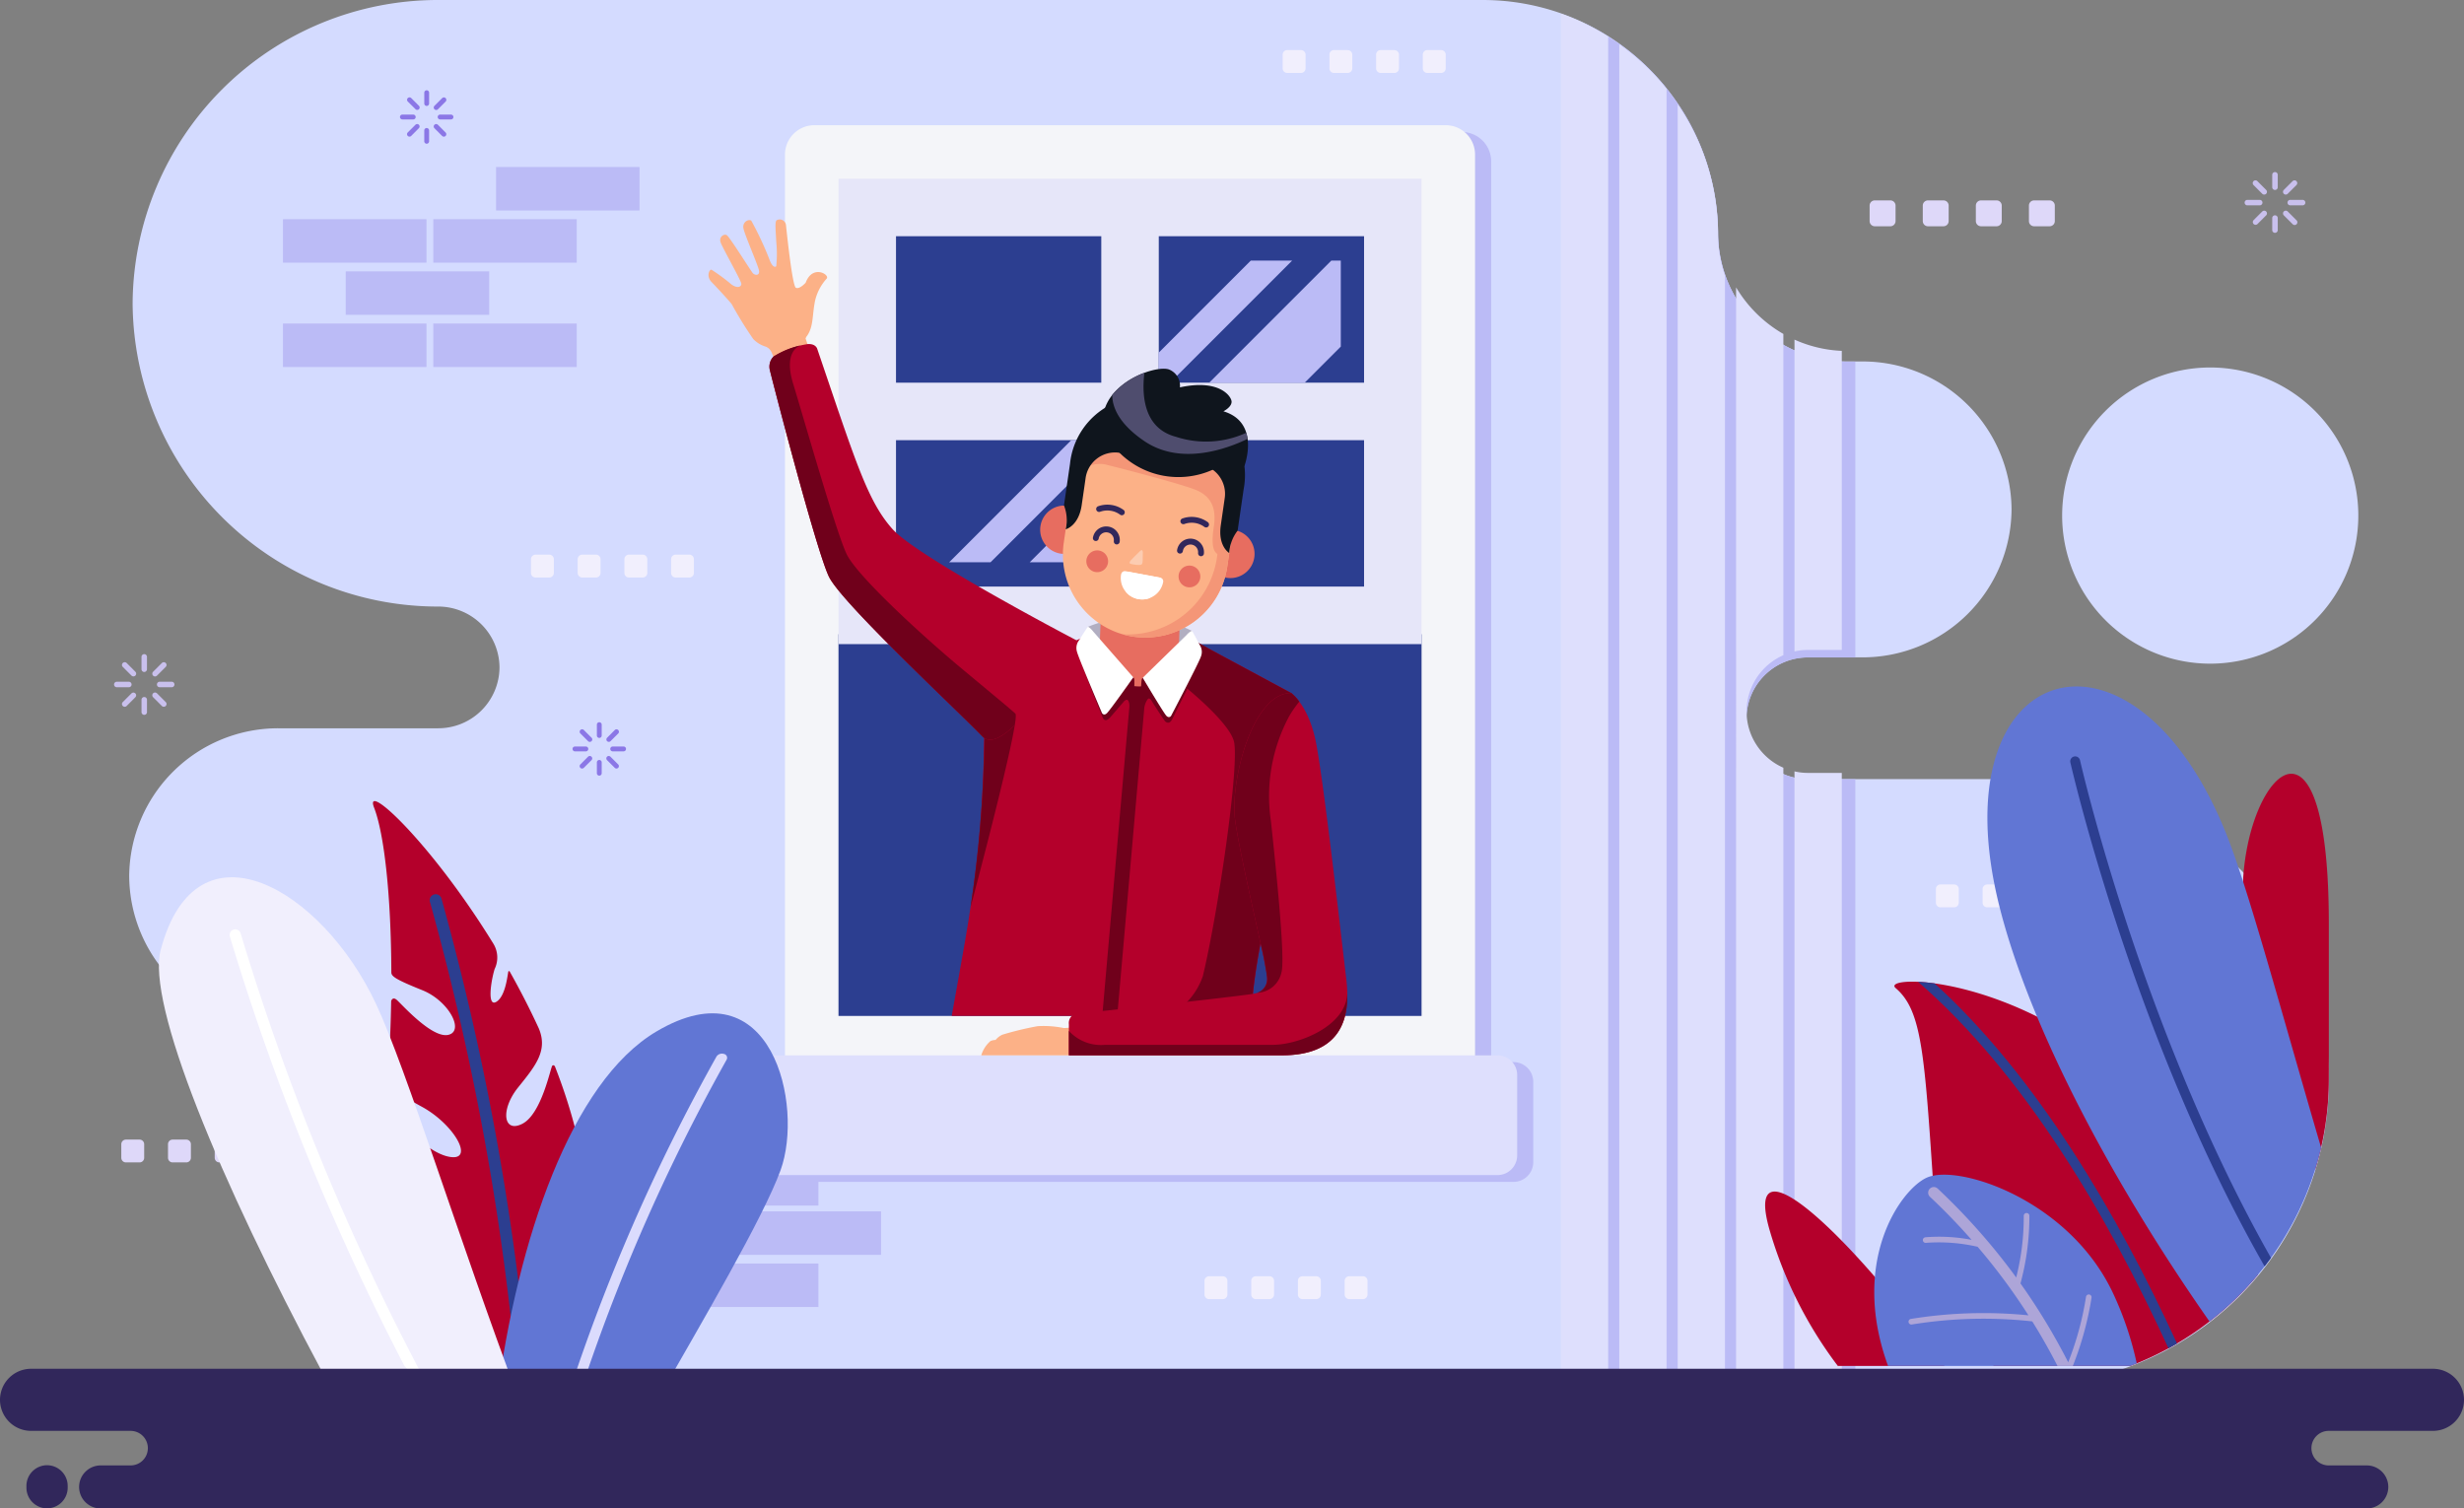 <svg xmlns="http://www.w3.org/2000/svg" width="214" height="131" viewBox="0 0 214 131">
  <rect x="0" y="0" width="214" height="131" fill="#808080" stroke="none"/>
  <defs>
    <style>
      .cls-1 {
        fill: #8b77e6;
      }

      .cls-2 {
        fill: #d4dbff;
      }

      .cls-10, .cls-11, .cls-12, .cls-13, .cls-14, .cls-15, .cls-16, .cls-17, .cls-18, .cls-19, .cls-2, .cls-20, .cls-21, .cls-22, .cls-23, .cls-24, .cls-25, .cls-4, .cls-5, .cls-8, .cls-9 {
        fill-rule: evenodd;
      }

      .cls-3, .cls-4 {
        fill: #bbbbf6;
      }

      .cls-5 {
        fill: #f4f5f9;
      }

      .cls-6, .cls-8 {
        fill: #2c3e90;
      }

      .cls-7 {
        fill: #e6e6f9;
      }

      .cls-9 {
        fill: #dedffd;
      }

      .cls-10 {
        fill: #b4002b;
      }

      .cls-11 {
        fill: #70001b;
      }

      .cls-12 {
        fill: #b1aec1;
      }

      .cls-13 {
        fill: #e76d60;
      }

      .cls-14 {
        fill: #fff;
      }

      .cls-15 {
        fill: #fcb187;
      }

      .cls-16 {
        fill: #f49677;
      }

      .cls-17 {
        fill: #31275b;
      }

      .cls-18 {
        fill: #0f151d;
      }

      .cls-19 {
        fill: #4f4d6e;
      }

      .cls-20 {
        fill: #fcccb1;
      }

      .cls-21 {
        fill: #ded8f9;
      }

      .cls-22 {
        fill: #f1effd;
      }

      .cls-23 {
        fill: #6176d4;
      }

      .cls-24 {
        fill: #dbdbfd;
      }

      .cls-25 {
        fill: #ada5d8;
      }

      .cls-26 {
        fill: #c9c0ed;
      }
    </style>
  </defs>
  <g id="Illustration" transform="translate(-55.968 -55.222)">
    <g id="Group_1255" data-name="Group 1255" transform="translate(55.968 55.222)">
      <path id="Path_2788" data-name="Path 2788" class="cls-1" d="M623.022,174.071a.239.239,0,0,1,.479,0v1.074a.239.239,0,0,1-.479,0Zm-1.625.872a.239.239,0,1,1,.338-.338l.759.759a.239.239,0,1,1-.337.338Zm-.534,1.767a.238.238,0,1,1,0-.476h1.073a.238.238,0,0,1,0,.476Zm.872,1.625A.238.238,0,0,1,621.4,178l.759-.759a.235.235,0,0,1,.337,0,.24.24,0,0,1,0,.338Zm1.766.534a.239.239,0,1,1-.479,0V177.8a.239.239,0,0,1,.479,0Zm1.625-.869a.238.238,0,0,1-.338.335l-.759-.756a.24.24,0,0,1,0-.338.236.236,0,0,1,.338,0Zm.534-1.766a.238.238,0,1,1,0,.476h-1.074a.238.238,0,0,1,0-.476Zm-.872-1.628a.239.239,0,1,1,.338.338l-.759.759a.239.239,0,1,1-.338-.338Z" transform="translate(-431.302 -134.344)"/>
      <path id="Path_2789" data-name="Path 2789" class="cls-2" d="M116.178,55.222A26.516,26.516,0,0,0,89.641,81.564h0A26.516,26.516,0,0,0,116.178,107.9h0a5.322,5.322,0,0,1,5.327,5.286h0a5.32,5.32,0,0,1-5.327,5.286H102.292a12.937,12.937,0,0,0-12.948,12.852h0a12.936,12.936,0,0,0,12.948,12.848,11.188,11.188,0,0,1,11.2,11.114h0a20.413,20.413,0,0,0,20.428,20.278H253.846a26.519,26.519,0,0,0,26.538-26.342h0a26.518,26.518,0,0,0-26.538-26.339H235.131A5.324,5.324,0,0,1,229.8,117.6h0a5.322,5.322,0,0,1,5.326-5.287h4.755a12.937,12.937,0,0,0,12.947-12.851h0a12.935,12.935,0,0,0-12.924-12.848h-1.373a11.188,11.188,0,0,1-11.2-11.113h0a20.414,20.414,0,0,0-20.431-20.278Z" transform="translate(-78.123 -55.222)"/>
      <path id="Path_2790" data-name="Path 2790" class="cls-2" d="M603.077,176.989a12.861,12.861,0,1,0-12.86-12.861,12.86,12.86,0,0,0,12.86,12.861Z" transform="translate(-411.118 -119.351)"/>
      <g id="Group_1239" data-name="Group 1239" transform="translate(24.577 14.504)">
        <rect id="Rectangle_351" data-name="Rectangle 351" class="cls-3" width="12.459" height="3.776" transform="translate(18.505 0)"/>
        <rect id="Rectangle_352" data-name="Rectangle 352" class="cls-3" width="12.462" height="3.776" transform="translate(0 4.532)"/>
        <rect id="Rectangle_353" data-name="Rectangle 353" class="cls-3" width="12.459" height="3.776" transform="translate(13.054 4.532)"/>
        <rect id="Rectangle_354" data-name="Rectangle 354" class="cls-3" width="12.459" height="3.776" transform="translate(5.45 9.061)"/>
        <rect id="Rectangle_355" data-name="Rectangle 355" class="cls-3" width="12.462" height="3.776" transform="translate(0 13.594)"/>
        <rect id="Rectangle_356" data-name="Rectangle 356" class="cls-3" width="12.459" height="3.776" transform="translate(13.054 13.594)"/>
      </g>
      <rect id="Rectangle_357" data-name="Rectangle 357" class="cls-3" width="12.462" height="3.774" transform="translate(51.035 96.441)"/>
      <rect id="Rectangle_358" data-name="Rectangle 358" class="cls-3" width="12.462" height="3.774" transform="translate(64.056 96.441)"/>
      <rect id="Rectangle_359" data-name="Rectangle 359" class="cls-3" width="12.459" height="3.775" transform="translate(45.601 100.927)"/>
      <rect id="Rectangle_360" data-name="Rectangle 360" class="cls-3" width="12.459" height="3.775" transform="translate(58.622 100.927)"/>
      <rect id="Rectangle_361" data-name="Rectangle 361" class="cls-3" width="12.462" height="3.776" transform="translate(64.056 105.205)"/>
      <rect id="Rectangle_362" data-name="Rectangle 362" class="cls-3" width="12.459" height="3.776" transform="translate(45.601 109.735)"/>
      <rect id="Rectangle_363" data-name="Rectangle 363" class="cls-3" width="12.459" height="3.776" transform="translate(58.622 109.735)"/>
      <g id="Group_1242" data-name="Group 1242" transform="translate(61.536 10.875)">
        <path id="Path_2791" data-name="Path 2791" class="cls-4" d="M258.887,89.321h54.849a2.551,2.551,0,0,1,2.543,2.543V170.1h1.951a1.714,1.714,0,0,1,1.706,1.709v6.986a1.712,1.712,0,0,1-1.706,1.706H254.392a1.712,1.712,0,0,1-1.706-1.706v-6.986a1.714,1.714,0,0,1,1.706-1.709h1.952V91.864a2.553,2.553,0,0,1,2.543-2.543Z" transform="translate(-248.307 -88.732)"/>
        <path id="Path_2792" data-name="Path 2792" class="cls-5" d="M261.953,87.569H316.8a2.548,2.548,0,0,1,2.543,2.541v79.448A2.548,2.548,0,0,1,316.8,172.1H261.953a2.549,2.549,0,0,1-2.543-2.541V90.11a2.549,2.549,0,0,1,2.543-2.541Z" transform="translate(-252.77 -87.569)"/>
        <rect id="Rectangle_364" data-name="Rectangle 364" class="cls-6" width="50.64" height="33.152" transform="translate(11.288 44.206)"/>
        <g id="Group_1240" data-name="Group 1240" transform="translate(11.288 4.645)">
          <rect id="Rectangle_365" data-name="Rectangle 365" class="cls-7" width="50.64" height="40.421"/>
          <path id="Path_2793" data-name="Path 2793" class="cls-8" d="M288.091,116.241V128.96H305.92V116.241Zm0,17.713v12.719H305.92V133.954Zm22.823,12.719h17.829V133.954H310.914Zm17.829-17.713V116.241H310.914V128.96Z" transform="translate(-283.097 -111.247)"/>
          <path id="Path_2794" data-name="Path 2794" class="cls-4" d="M335.842,130.012l-3.132,3.132h-8.291l10.6-10.6h.823Zm-7.818-7.468h3.592l-10.6,10.6h-.982v-2.61Zm-12.985,26.2h-6.215l6.215-6.215Zm-9.619,0H301.83l10.6-10.6h2.61v.982Zm22.295-10.6-7.682,7.682v-7.682Z" transform="translate(-292.217 -115.431)"/>
        </g>
        <path id="Path_2795" data-name="Path 2795" class="cls-9" d="M250.236,327.852h63.839a1.711,1.711,0,0,1,1.705,1.706v6.986a1.713,1.713,0,0,1-1.705,1.709H250.236a1.714,1.714,0,0,1-1.706-1.709v-6.986a1.711,1.711,0,0,1,1.706-1.706Z" transform="translate(-245.548 -247.073)"/>
        <g id="Group_1241" data-name="Group 1241" transform="translate(0 8.184)">
          <path id="Path_2796" data-name="Path 2796" class="cls-10" d="M319.713,223.821l-.661.069-.407-.014-.407-.018-.652-.121-3.73-3.816-8.574,3.776c.263,13.475-1.146,19.8-2.8,29.088H328.53c.035-4,1.649-9.928,1.986-13.143l1.467-14.894-8.251-4.44Z" transform="translate(-281.362 -183.611)"/>
          <path id="Path_2797" data-name="Path 2797" class="cls-11" d="M358.427,253.549h4.7a15.394,15.394,0,0,1,2.647-1.883c.373-3.808,1.588-8.519,1.877-11.261l.041-.422q-.156-1.541-.347-3.331a14.667,14.667,0,0,1,1.574-9.117l.2-2.024-8.251-4.44-1.3,1.137-.447,2.13s4.46,3.441,5,5.323-1.345,14.835-2.688,20.426a6.088,6.088,0,0,1-3.008,3.459Z" transform="translate(-318.5 -184.375)"/>
          <path id="Path_2798" data-name="Path 2798" class="cls-11" d="M308.524,232.767a107.814,107.814,0,0,1-1.172,19.111h0s4.376-16.368,3.891-16.816c-.379-.349-.852-.742-2.72-2.295Z" transform="translate(-284.595 -192.138)"/>
          <path id="Path_2799" data-name="Path 2799" class="cls-12" d="M346.7,215.907a10.863,10.863,0,0,0-9.056-.358l.474,1.431,8,.315Z" transform="translate(-304.705 -180.165)"/>
          <path id="Path_2800" data-name="Path 2800" class="cls-11" d="M342.081,224.585l-.661.069-.814-.032-.652-.121-2.506-2.564-.392.1-.878,1.065s1.726,4.472,1.83,4.625.3.236.6-.1,1.239-1.435,1.239-1.435.271-.263.381.052,1.484-.482,1.484-.482l.084.3s.214-.239.4.09,1.126,1.752,1.192,1.816.361.283.589-.141c.2-.39,2.664-5.367,3.091-6.236l-.973-.525Z" transform="translate(-303.73 -184.375)"/>
          <path id="Path_2801" data-name="Path 2801" class="cls-11" d="M345.536,230.855l-.661.069-.814-.032-.653-.121-.248-.254-.586.924s1.207.444,1.164,1.515l-2.356,26.862h1.3l2.356-26.81a1.822,1.822,0,0,1,1.279-1.42l-.511-.967Z" transform="translate(-307.185 -190.645)"/>
          <path id="Path_2802" data-name="Path 2802" class="cls-13" d="M344.457,198.586h0a3.45,3.45,0,0,1,3.3,3.571l-.179,4.544a3.45,3.45,0,0,1-3.571,3.3h0a3.452,3.452,0,0,1-3.3-3.571l.179-4.544a3.45,3.45,0,0,1,3.571-3.3Z" transform="translate(-306.735 -169.446)"/>
          <path id="Path_2803" data-name="Path 2803" class="cls-11" d="M347.4,230.266l.4-.049a.4.4,0,0,1,.081.228c.006.141,0,.56,0,.56-.147.046-.924.173-.9.064.006-.026.422-.8.422-.8Z" transform="translate(-310.899 -190.446)"/>
          <path id="Path_2804" data-name="Path 2804" class="cls-11" d="M351.942,230.392l-.39-.081a.4.4,0,0,0-.1.223c-.017.141-.043.557-.043.557.142.118.91.245.889.135-.006-.026-.358-.834-.358-.834Z" transform="translate(-313.842 -190.508)"/>
          <path id="Path_2805" data-name="Path 2805" class="cls-14" d="M356.119,218.219c.044.04.5.912.734,1.333a1.107,1.107,0,0,1,.026.907c-.19.563-2.584,5.133-2.584,5.133s-.167.243-.41-.009-2.052-3.3-2.052-3.3l3.8-3.707c.179-.21.444-.4.484-.355Z" transform="translate(-314.122 -182.477)"/>
          <path id="Path_2806" data-name="Path 2806" class="cls-14" d="M335.711,217.163c-.032.014-.568.872-.837,1.273a1.11,1.11,0,0,0-.1.9c.147.575,2.171,5.32,2.171,5.32s.147.251.41.02,2.307-3.129,2.307-3.129l-3.5-4c-.234-.3-.427-.407-.456-.392Z" transform="translate(-302.77 -181.779)"/>
          <path id="Path_2807" data-name="Path 2807" class="cls-13" d="M327.472,185.839c-.052,0-.1,0-.156,0h0a2.1,2.1,0,1,0,1.672.67c-.038.621-.243,1.363-1.036,1.325l.2-1.192a.72.72,0,0,0-.672-.805Z" transform="translate(-296.542 -160.987)"/>
          <path id="Path_2808" data-name="Path 2808" class="cls-13" d="M370.922,192.28c.049.014.1.032.147.049h0a2.1,2.1,0,1,1-1.793.164c-.142.606-.156,1.377.615,1.568l.153-1.2a.721.721,0,0,1,.874-.58Z" transform="translate(-325.022 -165.254)"/>
          <path id="Path_2809" data-name="Path 2809" class="cls-15" d="M340.343,158.1h0a7.2,7.2,0,0,0-8.132,6.071l-.938,6.46a7.2,7.2,0,0,0,6.071,8.132h0a7.2,7.2,0,0,0,8.132-6.071l.938-6.458a7.2,7.2,0,0,0-6.071-8.135Z" transform="translate(-300.425 -142.525)"/>
          <path id="Path_2810" data-name="Path 2810" class="cls-16" d="M339.163,185.072a7.124,7.124,0,0,0,1,.219h0a7.2,7.2,0,0,0,8.132-6.071l.938-6.458a7.1,7.1,0,0,0-.32-3.363c-2.869-.854-5.314-1.541-5.314-1.541s-9.047-.009-8.08,2.491l.257.416a2.427,2.427,0,0,1,2.162-.375c1.385.338,5.981,1.533,7.5,2.1s1.923,1.695,1.694,3.227-.069,2.136.309,2.39a7.813,7.813,0,0,1-8.28,6.969Z" transform="translate(-303.245 -149.051)"/>
          <path id="Path_2811" data-name="Path 2811" class="cls-14" d="M346.2,203.027a1.857,1.857,0,0,0,3.652.678h0a.323.323,0,0,0-.257-.375l-3.014-.56a.324.324,0,0,0-.375.257Z" transform="translate(-310.365 -172.223)"/>
          <path id="Path_2812" data-name="Path 2812" class="cls-14" d="M347.5,207.4a1.861,1.861,0,0,0,2.087.522,1.152,1.152,0,0,0-.918-.869,1.175,1.175,0,0,0-1.169.346Z" transform="translate(-311.249 -175.046)"/>
          <path id="Path_2813" data-name="Path 2813" class="cls-14" d="M350.793,203.443l-2.835-.526a.651.651,0,0,0,.182.756,8.193,8.193,0,0,0,2.477.323,1.113,1.113,0,0,0,.176-.554Z" transform="translate(-311.521 -172.324)"/>
          <path id="Path_2814" data-name="Path 2814" class="cls-13" d="M362.2,201.348a.945.945,0,1,0,.777,1.086.948.948,0,0,0-.777-1.086Z" transform="translate(-320.276 -171.274)"/>
          <path id="Path_2815" data-name="Path 2815" class="cls-13" d="M338.372,197.424a.945.945,0,1,0,.777,1.086.948.948,0,0,0-.777-1.086Z" transform="translate(-304.458 -168.669)"/>
          <path id="Path_2816" data-name="Path 2816" class="cls-17" d="M340.759,188.763a.669.669,0,0,0-.127-.494.658.658,0,0,0-.436-.26.663.663,0,0,0-.754.563.255.255,0,0,1-.5-.075,1.191,1.191,0,0,1,.459-.774,1.176,1.176,0,0,1,.872-.219,1.158,1.158,0,0,1,.774.459,1.178,1.178,0,0,1,.222.872.258.258,0,0,1-.291.217.255.255,0,0,1-.214-.289Zm7.315,1.062a.657.657,0,0,0-.124-.494.664.664,0,0,0-1.19.3.255.255,0,1,1-.505-.075,1.174,1.174,0,1,1,2.324.338.255.255,0,0,1-.5-.073Zm.557-2.289a1.865,1.865,0,0,0-1.732-.259.258.258,0,0,1-.335-.139.255.255,0,0,1,.139-.332,2.383,2.383,0,0,1,2.217.312.255.255,0,0,1,.064.355.252.252,0,0,1-.352.063Zm-9.067-1.316a.254.254,0,1,1-.162-.482,2.385,2.385,0,0,1,2.217.329.256.256,0,0,1,.035.358.252.252,0,0,1-.358.037,1.863,1.863,0,0,0-1.732-.242Z" transform="translate(-305.561 -160.83)"/>
          <path id="Path_2817" data-name="Path 2817" class="cls-18" d="M331.639,168.9s1.123-.277,1.388-2.093.2-1.371.335-2.318a2.584,2.584,0,0,1,2.959-2.232l3.461.5s1.539.222,3.461.5a2.585,2.585,0,0,1,2.2,2.982c-.135.947-.072.5-.335,2.318s.733,2.4.733,2.4a3.507,3.507,0,0,1,.73-1.942s.28-1.929.526-3.615a6.5,6.5,0,0,0-1.885-5.892,8.578,8.578,0,0,0-9.714-1.409,6.5,6.5,0,0,0-3.485,5.113c-.245,1.683-.525,3.612-.525,3.612a3.49,3.49,0,0,1,.15,2.07Z" transform="translate(-300.618 -141.99)"/>
          <path id="Path_2818" data-name="Path 2818" class="cls-18" d="M343.124,157.782a7.253,7.253,0,0,0,8.1,1.458s2.082-1.227,2.728-.288c0,0,1.452-3.8-1.813-4.778,0,0,.75-.376.707-.863s-1.12-1.951-4.486-1.218a1.511,1.511,0,0,0-.967-1.559c-1.077-.349-4.677.872-5.534,3.343,0,0-.7,1.816,1.267,3.906Z" transform="translate(-307.42 -137.511)"/>
          <path id="Path_2819" data-name="Path 2819" class="cls-19" d="M355.71,157.261a3.267,3.267,0,0,0-.113-.525,8.376,8.376,0,0,1-6.094.352c-2.771-.719-3-3.508-2.754-5.563a6.513,6.513,0,0,0-2.792,1.928c.006,1.008.522,2.471,2.8,4.013,3.23,2.18,7.315.595,8.949-.2Z" transform="translate(-308.895 -138.208)"/>
          <path id="Path_2820" data-name="Path 2820" class="cls-15" d="M254.6,141.349l.011.551a.962.962,0,0,1,.471.543,6.108,6.108,0,0,1,.294.777l2.881-1.045.012-.225-.228-.687a.209.209,0,0,1,0-.205l-1.461-.644Z" transform="translate(-249.579 -130.833)"/>
          <path id="Path_2821" data-name="Path 2821" class="cls-10" d="M282.051,169.831s-13.784-7.205-15.97-9.654-3.207-5.871-6.542-15.663c0,0-.121-.456-.828-.407a7.924,7.924,0,0,0-2.967,1.083,1.261,1.261,0,0,0-.326,1.137c.1.462,4.03,15.71,5.145,17.99s11.206,11.663,13.305,13.851,8.184-8.337,8.184-8.337Z" transform="translate(-250.1 -133.282)"/>
          <path id="Path_2822" data-name="Path 2822" class="cls-11" d="M258.131,144.424a7.3,7.3,0,0,0-2.387.979,1.261,1.261,0,0,0-.326,1.137c.1.462,4.03,15.71,5.145,17.99s11.206,11.663,13.305,13.851c.655.684,1.7.124,2.829-.967.092-.575.118-.935.052-1-.485-.447-1.129-.97-4.677-3.926s-9.059-8.037-9.971-9.916-3.738-11.827-4.651-14.809c-.88-2.87.569-3.314.681-3.343Z" transform="translate(-250.1 -133.495)"/>
          <path id="Path_2823" data-name="Path 2823" class="cls-15" d="M248.877,119.148a4.287,4.287,0,0,1,1.039-2.09c.32-.338-1.218-1.273-1.819.349,0,0-.543.612-.855.433s-.8-4.925-.857-5.442a.546.546,0,0,0-.817-.409c-.159.147-.072.9-.026,1.853a10.74,10.74,0,0,1,0,2.133c-.081.1-.3.1-.528-.419a28.009,28.009,0,0,0-1.646-3.545c-.257-.144-.731.121-.687.606s1.325,3.355,1.371,3.773-.369.4-.557.173-2.012-3.144-2.249-3.285-.71.144-.534.635,1.807,3.354,1.8,3.6-.326.424-.858.049a15.956,15.956,0,0,0-1.746-1.288c-.2-.008-.453.6.02,1.08s1.605,1.718,1.75,1.922a33.572,33.572,0,0,0,1.868,3.026,2.5,2.5,0,0,0,.967.621,3.624,3.624,0,0,0,2.867-.188c1.487-.805,1.221-2.1,1.5-3.586Z" transform="translate(-239.66 -111.914)"/>
          <path id="Path_2824" data-name="Path 2824" class="cls-15" d="M318.644,321.995l-.912.78h-7.607a2.618,2.618,0,0,1,.794-1.236,1.156,1.156,0,0,1,.45-.1,1.59,1.59,0,0,1,.589-.456,26.961,26.961,0,0,1,3.057-.739,8.667,8.667,0,0,1,2.272.161,10.49,10.49,0,0,0,1.129-.1Z" transform="translate(-286.436 -250.18)"/>
          <path id="Path_2825" data-name="Path 2825" class="cls-10" d="M352.076,234.276s1.4.987,2.07,3.969,2.367,18.144,2.688,20.777.216,6.712-5.588,6.712H332.751v-2.705a.858.858,0,0,1,.927-.955c.471,0,14.6-1.533,15.268-1.72a1.263,1.263,0,0,0,1.02-1.372c.029-.806-2.284-10.132-2.769-13.625s1.559-11.181,4.879-11.08Z" transform="translate(-301.455 -193.139)"/>
          <path id="Path_2826" data-name="Path 2826" class="cls-11" d="M356.934,311.742c.055,2.495-.777,5.416-5.689,5.416H332.751v-2.125a3.772,3.772,0,0,0,3.144,1.212h14.569c2.229,0,6.389-1.613,6.47-4.5Z" transform="translate(-301.455 -244.563)"/>
          <path id="Path_2827" data-name="Path 2827" class="cls-11" d="M375.582,245.356c.329,2.361,1.49,7.39,2.2,10.649a27.976,27.976,0,0,1,.569,2.977,1.244,1.244,0,0,1-.863,1.322,2.239,2.239,0,0,0,2.113-1.773c.208-.753.024-3.922-.565-9.784q-.156-1.541-.347-3.331a14.667,14.667,0,0,1,1.574-9.117,9.5,9.5,0,0,1,.889-1.284,3.482,3.482,0,0,0-.689-.739c-3.321-.1-5.361,7.587-4.879,11.08Z" transform="translate(-329.841 -193.139)"/>
          <path id="Path_2828" data-name="Path 2828" class="cls-20" d="M348.537,198.241s.632-.659.834-.834.242.026.22.289.043.768-.1.886-.84,0-.987-.061.032-.28.032-.28Z" transform="translate(-311.875 -168.622)"/>
        </g>
      </g>
      <path id="Path_2829" data-name="Path 2829" class="cls-1" d="M206.357,243.823a.209.209,0,1,1,.419,0v.944a.209.209,0,1,1-.419,0Zm-1.431.768a.212.212,0,0,1,0-.3.208.208,0,0,1,.3,0l.667.667a.207.207,0,0,1,0,.3.212.212,0,0,1-.3,0Zm-.471,1.553a.211.211,0,0,1,0-.422h.944a.211.211,0,0,1,0,.422Zm.768,1.429a.209.209,0,0,1-.3-.295l.667-.67a.213.213,0,0,1,.3,0,.208.208,0,0,1,0,.3Zm1.553.47a.209.209,0,1,1-.419,0V247.1a.209.209,0,1,1,.419,0Zm1.432-.765a.209.209,0,1,1-.3.295l-.667-.667a.209.209,0,0,1,.294-.3Zm.468-1.556a.211.211,0,0,1,0,.422h-.944a.211.211,0,0,1,0-.422Zm-.765-1.429a.208.208,0,0,1,.3,0,.213.213,0,0,1,0,.3l-.67.667a.209.209,0,0,1-.294-.3Z" transform="translate(-154.518 -180.889)"/>
      <g id="Group_1243" data-name="Group 1243" transform="translate(10.54 98.973)">
        <path id="Path_2830" data-name="Path 2830" class="cls-21" d="M87.713,352.428H88.9a.4.4,0,0,1,.4.395v1.19a.4.4,0,0,1-.4.395H87.713a.4.4,0,0,1-.4-.395v-1.19a.4.4,0,0,1,.4-.395Z" transform="translate(-87.318 -352.428)"/>
        <path id="Path_2831" data-name="Path 2831" class="cls-21" d="M99.778,352.428h1.189a.4.4,0,0,1,.4.395v1.19a.4.4,0,0,1-.4.395H99.778a.4.4,0,0,1-.4-.395v-1.19a.4.4,0,0,1,.4-.395Z" transform="translate(-95.327 -352.428)"/>
        <path id="Path_2832" data-name="Path 2832" class="cls-21" d="M111.843,352.428h1.189a.4.4,0,0,1,.4.395v1.19a.4.4,0,0,1-.4.395h-1.189a.4.4,0,0,1-.4-.395v-1.19a.4.4,0,0,1,.4-.395Z" transform="translate(-103.335 -352.428)"/>
        <path id="Path_2833" data-name="Path 2833" class="cls-21" d="M123.916,352.428H125.1a.4.4,0,0,1,.4.395v1.19a.4.4,0,0,1-.4.395h-1.187a.4.4,0,0,1-.4-.395v-1.19a.4.4,0,0,1,.4-.395Z" transform="translate(-111.35 -352.428)"/>
      </g>
      <path id="Path_2834" data-name="Path 2834" class="cls-1" d="M161.413,78.761a.209.209,0,0,1,.419,0V79.7a.209.209,0,1,1-.419,0Zm-1.432.768a.21.21,0,0,1,.3-.3l.667.666a.209.209,0,0,1-.294.3Zm-.468,1.553a.21.21,0,0,1-.211-.211.207.207,0,0,1,.211-.207h.944a.207.207,0,0,1,.208.207.209.209,0,0,1-.208.211Zm.765,1.432a.21.21,0,0,1-.3-.3l.67-.67a.209.209,0,0,1,.294,0,.207.207,0,0,1,0,.3Zm1.553.468a.209.209,0,1,1-.419,0v-.944a.209.209,0,0,1,.419,0Zm1.432-.765a.21.21,0,0,1-.3.3l-.667-.67a.207.207,0,0,1,0-.3.213.213,0,0,1,.3,0Zm.471-1.553a.207.207,0,0,1,.208.207.209.209,0,0,1-.208.211h-.944a.21.21,0,0,1-.211-.211.207.207,0,0,1,.211-.207Zm-.768-1.432a.21.21,0,0,1,.3.3l-.667.667a.212.212,0,0,1-.3,0,.208.208,0,0,1,0-.3Z" transform="translate(-124.564 -70.71)"/>
      <g id="Group_1244" data-name="Group 1244" transform="translate(46.118 48.169)">
        <path id="Path_2835" data-name="Path 2835" class="cls-22" d="M193.892,199.87h1.189a.4.4,0,0,1,.4.4v1.189a.4.4,0,0,1-.4.4h-1.189a.4.4,0,0,1-.4-.4v-1.189a.4.4,0,0,1,.4-.4Z" transform="translate(-193.496 -199.87)"/>
        <path id="Path_2836" data-name="Path 2836" class="cls-22" d="M205.965,199.87h1.186a.4.4,0,0,1,.4.4v1.189a.4.4,0,0,1-.4.4h-1.186a.4.4,0,0,1-.4-.4v-1.189a.4.4,0,0,1,.4-.4Z" transform="translate(-201.511 -199.87)"/>
        <path id="Path_2837" data-name="Path 2837" class="cls-22" d="M218.03,199.87h1.189a.4.4,0,0,1,.4.4v1.189a.4.4,0,0,1-.4.4H218.03a.4.4,0,0,1-.4-.4v-1.189a.4.4,0,0,1,.4-.4Z" transform="translate(-209.519 -199.87)"/>
        <path id="Path_2838" data-name="Path 2838" class="cls-22" d="M230.1,199.87h1.187a.4.4,0,0,1,.395.4v1.189a.4.4,0,0,1-.395.4H230.1a.4.4,0,0,1-.4-.4v-1.189a.4.4,0,0,1,.4-.4Z" transform="translate(-217.534 -199.87)"/>
      </g>
      <g id="Group_1245" data-name="Group 1245" transform="translate(135.566 1.181)">
        <path id="Path_2839" data-name="Path 2839" class="cls-4" d="M489.928,90.659v25.694H485.82a5.329,5.329,0,0,0-5.34,5.286h0a5.331,5.331,0,0,0,5.34,5.285h4.108V179.6H466.41V61.293a20.321,20.321,0,0,1,11.6,18.254h0a11.2,11.2,0,0,0,11.227,11.111Z" transform="translate(-464.357 -60.433)"/>
        <path id="Path_2840" data-name="Path 2840" class="cls-9" d="M464.408,60.723V177.9H460.3V58.734a20.506,20.506,0,0,1,4.105,1.989Z" transform="translate(-460.303 -58.734)"/>
        <path id="Path_2841" data-name="Path 2841" class="cls-9" d="M479.491,70.516V183.153h-4.108V66.651a20.751,20.751,0,0,1,4.108,3.865Z" transform="translate(-470.313 -63.989)"/>
        <path id="Path_2842" data-name="Path 2842" class="cls-9" d="M494.578,97.044v96.41h-4.107V82.168a19.96,19.96,0,0,1,3.507,11.3h0a10.888,10.888,0,0,0,.6,3.575Z" transform="translate(-480.329 -74.29)"/>
        <path id="Path_2843" data-name="Path 2843" class="cls-9" d="M509.664,137.153v27.9a5.355,5.355,0,0,0-3.2,4.887h0a5.355,5.355,0,0,0,3.2,4.887v53.672h-4.107V133.106a11.359,11.359,0,0,0,4.107,4.047Z" transform="translate(-490.343 -109.331)"/>
        <path id="Path_2844" data-name="Path 2844" class="cls-9" d="M524.752,147.589v25.972h-2.93a5.274,5.274,0,0,0-1.177.133V146.613a11.174,11.174,0,0,0,4.108.976Zm0,36.653v53.219h-4.108V184.11a5.273,5.273,0,0,0,1.177.133Z" transform="translate(-500.358 -118.298)"/>
      </g>
      <g id="Group_1246" data-name="Group 1246" transform="translate(104.615 110.84)">
        <path id="Path_2845" data-name="Path 2845" class="cls-22" d="M368.337,388.578h1.189a.4.4,0,0,1,.4.4v1.186a.4.4,0,0,1-.4.4h-1.189a.4.4,0,0,1-.4-.4v-1.186a.4.4,0,0,1,.4-.4Z" transform="translate(-367.941 -388.578)"/>
        <path id="Path_2846" data-name="Path 2846" class="cls-22" d="M380.411,388.578H381.6a.394.394,0,0,1,.395.4v1.186a.4.4,0,0,1-.395.4h-1.187a.4.4,0,0,1-.4-.4v-1.186a.394.394,0,0,1,.4-.4Z" transform="translate(-375.957 -388.578)"/>
        <path id="Path_2847" data-name="Path 2847" class="cls-22" d="M392.474,388.578h1.19a.4.4,0,0,1,.4.4v1.186a.4.4,0,0,1-.4.4h-1.19a.4.4,0,0,1-.4-.4v-1.186a.4.4,0,0,1,.4-.4Z" transform="translate(-383.964 -388.578)"/>
        <path id="Path_2848" data-name="Path 2848" class="cls-22" d="M404.547,388.578h1.187a.394.394,0,0,1,.4.4v1.186a.4.4,0,0,1-.4.4h-1.187a.4.4,0,0,1-.4-.4v-1.186a.4.4,0,0,1,.4-.4Z" transform="translate(-391.978 -388.578)"/>
      </g>
      <g id="Group_1247" data-name="Group 1247" transform="translate(111.405 4.351)">
        <path id="Path_2849" data-name="Path 2849" class="cls-22" d="M388.584,68.164h1.19a.4.4,0,0,1,.4.4v1.186a.4.4,0,0,1-.4.4h-1.19a.4.4,0,0,1-.4-.4V68.559a.4.4,0,0,1,.4-.4Z" transform="translate(-388.189 -68.164)"/>
        <path id="Path_2850" data-name="Path 2850" class="cls-22" d="M400.659,68.164h1.186a.4.4,0,0,1,.4.4v1.186a.4.4,0,0,1-.4.4h-1.186a.394.394,0,0,1-.395-.4V68.559a.393.393,0,0,1,.395-.4Z" transform="translate(-396.205 -68.164)"/>
        <path id="Path_2851" data-name="Path 2851" class="cls-22" d="M412.724,68.164h1.186a.4.4,0,0,1,.4.4v1.186a.4.4,0,0,1-.4.4h-1.186a.4.4,0,0,1-.4-.4V68.559a.4.4,0,0,1,.4-.4Z" transform="translate(-404.213 -68.164)"/>
        <path id="Path_2852" data-name="Path 2852" class="cls-22" d="M424.788,68.164h1.19a.4.4,0,0,1,.4.4v1.186a.4.4,0,0,1-.4.4h-1.19a.4.4,0,0,1-.4-.4V68.559a.4.4,0,0,1,.4-.4Z" transform="translate(-412.222 -68.164)"/>
      </g>
      <g id="Group_1248" data-name="Group 1248" transform="translate(168.141 76.814)">
        <path id="Path_2853" data-name="Path 2853" class="cls-22" d="M558.016,285.887H559.2a.4.4,0,0,1,.4.4v1.186a.4.4,0,0,1-.4.4h-1.186a.4.4,0,0,1-.4-.4v-1.186a.394.394,0,0,1,.4-.4Z" transform="translate(-557.621 -285.887)"/>
        <path id="Path_2854" data-name="Path 2854" class="cls-22" d="M570.08,285.887h1.189a.4.4,0,0,1,.4.4v1.186a.4.4,0,0,1-.4.4H570.08a.4.4,0,0,1-.4-.4v-1.186a.4.4,0,0,1,.4-.4Z" transform="translate(-565.629 -285.887)"/>
        <path id="Path_2855" data-name="Path 2855" class="cls-22" d="M582.146,285.887h1.189a.4.4,0,0,1,.4.4v1.186a.4.4,0,0,1-.4.4h-1.189a.4.4,0,0,1-.4-.4v-1.186a.4.4,0,0,1,.4-.4Z" transform="translate(-573.638 -285.887)"/>
        <path id="Path_2856" data-name="Path 2856" class="cls-22" d="M594.218,285.887H595.4a.394.394,0,0,1,.4.4v1.186a.4.4,0,0,1-.4.4h-1.186a.4.4,0,0,1-.4-.4v-1.186a.4.4,0,0,1,.4-.4Z" transform="translate(-581.652 -285.887)"/>
      </g>
      <g id="Group_1249" data-name="Group 1249" transform="translate(13.805 69.567)">
        <path id="Path_2857" data-name="Path 2857" class="cls-10" d="M147.247,313.507a39.426,39.426,0,0,1,.924-8.279l.018-.072c.032-.127.13-.37.384-.3a22.135,22.135,0,0,1,5.736,4.313c2.606,2.653,2.563-1.337.3-2.907s-4.573-2.231-5.266-2.832a1.461,1.461,0,0,1-.571-1.287h0c.54-3.04.944-6.155,1.227-9.224l0,0s.13-.669.765.116,3.1,3.52,5.023,3.7.162-2.861-2.549-4.353-3.043-1.81-3.017-2.173v0c.173-2.416.274-4.78.312-7.032h0s.11-.4.468-.112,3.054,3.378,4.492,3.051.04-2.956-2.252-3.877-2.69-1.2-2.693-1.539h0c-.023-6.666-.612-12.035-1.5-14.319-.921-2.379,4.93,3,10.34,11.784a2.29,2.29,0,0,1,.133,2.229c-.323,1.039-.679,3.383.17,2.838s.964-2.6,1.033-2.641a.076.076,0,0,1,.1.017c.886,1.571,1.738,3.225,2.529,4.942.814,1.928-.274,3.245-1.79,5.127-1.57,1.951-1.287,4.024.381,3.152s2.445-4.925,2.584-5.034.22.049.234.078a47.266,47.266,0,0,1,2.517,8.827c.113,1.5-1.111,2.745-2.4,4.775-1.293,2.046-.3,3.279.722,3s1.709-2.774,1.931-2.936c.205-.15.269-.024.277,0a28.411,28.411,0,0,1-.947,8.709,57.908,57.908,0,0,1-2.168,6.482H151.459Z" transform="translate(-130.365 -265.807)"/>
        <path id="Path_2858" data-name="Path 2858" class="cls-8" d="M175.762,333.811a232.3,232.3,0,0,0-7.725-43.386.524.524,0,1,0-1,.294,231.086,231.086,0,0,1,7.693,43.092Z" transform="translate(-143.485 -281.899)"/>
        <path id="Path_2859" data-name="Path 2859" class="cls-23" d="M198.171,322.234c10.046-5.95,12.821,6.432,10.785,12.041-1.51,4.151-6.862,13.247-10.632,19.852H184.309c1.818-13.88,6.469-27.514,13.862-31.894Z" transform="translate(-154.967 -302.216)"/>
        <path id="Path_2860" data-name="Path 2860" class="cls-24" d="M202.461,361.041a164.09,164.09,0,0,1,12.982-29.723.571.571,0,0,1,.646-.223.342.342,0,0,1,.228.506,163.485,163.485,0,0,0-12.89,29.44Z" transform="translate(-167.017 -309.129)"/>
        <path id="Path_2861" data-name="Path 2861" class="cls-22" d="M97.186,291.806c3.1-11.709,14.015-5.3,18.7,4.711,2.647,5.65,7.231,20.555,12.39,34.282h-13.1l-3.894-2.186c-9.062-16.945-15.338-32.13-14.1-36.807Z" transform="translate(-97.03 -278.887)"/>
        <path id="Path_2862" data-name="Path 2862" class="cls-14" d="M130.495,336.916a216.278,216.278,0,0,1-15.179-37.326.487.487,0,0,1,.936-.272,214.088,214.088,0,0,0,16.622,39.974Z" transform="translate(-109.156 -287.819)"/>
      </g>
      <g id="Group_1250" data-name="Group 1250" transform="translate(153.305 59.621)">
        <rect id="Rectangle_366" data-name="Rectangle 366" class="cls-3" width="12.459" height="3.775" transform="translate(33.043 24.843)"/>
        <rect id="Rectangle_367" data-name="Rectangle 367" class="cls-3" width="12.463" height="3.775" transform="translate(27.592 29.375)"/>
        <path id="Path_2863" data-name="Path 2863" class="cls-4" d="M634.4,323.6h7.884a26.546,26.546,0,0,1,.407,3.775H634.4Z" transform="translate(-593.749 -294.226)"/>
        <rect id="Rectangle_368" data-name="Rectangle 368" class="cls-3" width="12.459" height="3.777" transform="translate(33.043 33.904)"/>
        <path id="Path_2864" data-name="Path 2864" class="cls-4" d="M650.609,337.072h2.855c0,.07,0,.139,0,.208h0a26.4,26.4,0,0,1-.241,3.569h-2.618Z" transform="translate(-604.512 -303.168)"/>
        <path id="Path_2865" data-name="Path 2865" class="cls-4" d="M634.4,350.555h7.953a26.5,26.5,0,0,1-.912,3.776H634.4Z" transform="translate(-593.749 -312.118)"/>
        <path id="Path_2866" data-name="Path 2866" class="cls-1" d="M568.077,362.059a.211.211,0,1,1,.421,0V363a.211.211,0,1,1-.421,0Zm-1.43.765a.209.209,0,0,1,0-.3.213.213,0,0,1,.3,0l.667.67a.21.21,0,0,1-.3.3Zm-.47,1.556a.211.211,0,0,1,0-.422h.943a.211.211,0,0,1,0,.422Zm.768,1.429a.21.21,0,0,1-.3-.3l.667-.667a.21.21,0,1,1,.3.3Zm1.553.471a.211.211,0,0,1-.421,0v-.945a.211.211,0,0,1,.421,0Zm1.429-.768a.208.208,0,0,1,0,.3.2.2,0,0,1-.295,0l-.669-.667a.21.21,0,1,1,.3-.3Zm.471-1.553a.211.211,0,0,1,0,.422h-.945a.211.211,0,0,1,0-.422Zm-.765-1.432a.209.209,0,1,1,.295.3l-.667.67a.21.21,0,0,1-.3-.3Z" transform="translate(-548.325 -319.615)"/>
        <path id="Path_2867" data-name="Path 2867" class="cls-10" d="M637.615,274.406c2.9,9.408,3.98,14.521,5.536,18.75a26.377,26.377,0,0,0,1.19-7.853h0v-13.5c0-24.541-10.3-8.992-6.726,2.6Z" transform="translate(-595.386 -251.191)"/>
        <path id="Path_2868" data-name="Path 2868" class="cls-10" d="M519.8,381.847a36.332,36.332,0,0,1-5.944-11.868c-2.4-8.475,7.448.915,15.216,11.868Z" transform="translate(-513.489 -322.836)"/>
        <path id="Path_2869" data-name="Path 2869" class="cls-10" d="M555.5,345.851c-2.425-4.1-4.832-9.5-5.211-15.174-.8-11.948-1.025-15.7-3.3-17.638-1.951-1.66,21.587-1.3,31.457,24.893a26.808,26.808,0,0,1-11.088,7.919Z" transform="translate(-535.65 -286.84)"/>
        <path id="Path_2870" data-name="Path 2870" class="cls-8" d="M554.417,312.645c8.912,8.106,15.921,20.092,21.06,31.279-.245.145-.494.286-.742.421-5.265-11.486-12.508-23.818-21.752-31.838.425.02.907.066,1.435.139Z" transform="translate(-539.705 -286.861)"/>
        <path id="Path_2871" data-name="Path 2871" class="cls-23" d="M591.6,248.88c1.967,4.841,4.864,15.7,8.291,27.384a26.728,26.728,0,0,1-9.691,15.107c-8.3-11.854-15.531-25.32-18.233-36-5.435-21.489,11.475-26.611,19.633-6.492Z" transform="translate(-551.609 -236.222)"/>
        <path id="Path_2872" data-name="Path 2872" class="cls-8" d="M609.179,298.538c-11.5-20.1-16.85-43.685-16.874-43.786a.43.43,0,0,1,.837-.194c.024.1,5.3,23.352,16.591,43.242-.182.248-.367.5-.554.739Z" transform="translate(-565.801 -248.173)"/>
        <path id="Path_2873" data-name="Path 2873" class="cls-23" d="M564.48,378.734a28.472,28.472,0,0,0-2.1-6.184c-3.831-8.042-13.409-11.171-16.134-9.948-2.226,1-6.709,7.2-3.363,16.354h21.027c.19-.072.378-.145.566-.223Z" transform="translate(-532.208 -319.946)"/>
        <path id="Path_2874" data-name="Path 2874" class="cls-25" d="M564.795,381.077a27.752,27.752,0,0,0,1.628-5.945.241.241,0,0,0-.225-.263.244.244,0,0,0-.262.225,26.531,26.531,0,0,1-1.542,5.664,54.455,54.455,0,0,0-4.145-6.848,22.315,22.315,0,0,0,.774-5.881.245.245,0,1,0-.49.018,21.281,21.281,0,0,1-.655,5.346,55.105,55.105,0,0,0-6.822-7.722.489.489,0,0,0-.67.713c1.311,1.23,2.511,2.48,3.617,3.739a14.859,14.859,0,0,0-4.012-.222.247.247,0,0,0-.22.268.244.244,0,0,0,.268.216,15.076,15.076,0,0,1,4.487.341,53.255,53.255,0,0,1,4.414,5.953,39.432,39.432,0,0,0-10.214.314.245.245,0,1,0,.09.482,38.963,38.963,0,0,1,10.456-.269c.82,1.314,1.547,2.61,2.191,3.869Z" transform="translate(-538.074 -322.066)"/>
      </g>
      <g id="Group_1252" data-name="Group 1252" transform="translate(162.378 14.959)">
        <g id="Group_1251" data-name="Group 1251" transform="translate(0 2.445)">
          <path id="Path_2875" data-name="Path 2875" class="cls-21" d="M540.927,106.993h1.351a.451.451,0,0,1,.451.45v1.348a.451.451,0,0,1-.451.45h-1.351a.45.45,0,0,1-.45-.45v-1.348a.45.45,0,0,1,.45-.45Z" transform="translate(-540.477 -106.993)"/>
          <path id="Path_2876" data-name="Path 2876" class="cls-21" d="M554.647,106.993H556a.451.451,0,0,1,.45.45v1.348a.451.451,0,0,1-.45.45h-1.348a.451.451,0,0,1-.45-.45v-1.348a.451.451,0,0,1,.45-.45Z" transform="translate(-549.585 -106.993)"/>
          <path id="Path_2877" data-name="Path 2877" class="cls-21" d="M568.367,106.993h1.351a.45.45,0,0,1,.45.45v1.348a.45.45,0,0,1-.45.45h-1.351a.45.45,0,0,1-.447-.45v-1.348a.45.45,0,0,1,.447-.45Z" transform="translate(-558.694 -106.993)"/>
          <path id="Path_2878" data-name="Path 2878" class="cls-21" d="M582.083,106.993h1.351a.45.45,0,0,1,.447.45v1.348a.45.45,0,0,1-.447.45h-1.351a.451.451,0,0,1-.45-.45v-1.348a.451.451,0,0,1,.45-.45Z" transform="translate(-567.797 -106.993)"/>
        </g>
        <path id="Path_2879" data-name="Path 2879" class="cls-26" d="M639.752,99.96a.24.24,0,1,1,.479,0v1.074a.24.24,0,0,1-.479,0Zm-1.625.872a.24.24,0,0,1,0-.338.235.235,0,0,1,.337,0l.759.759a.239.239,0,1,1-.338.338Zm-.535,1.764a.238.238,0,1,1,0-.476h1.074a.238.238,0,0,1,0,.476Zm.872,1.628a.239.239,0,0,1-.337-.338l.759-.759a.239.239,0,0,1,.338.338Zm1.767.534a.24.24,0,0,1-.479,0v-1.074a.24.24,0,0,1,.479,0Zm1.625-.872a.239.239,0,1,1-.337.338l-.76-.759a.239.239,0,0,1,.338-.338Zm.534-1.767a.238.238,0,1,1,0,.476h-1.074a.238.238,0,0,1,0-.476Zm-.871-1.625a.235.235,0,0,1,.337,0,.241.241,0,0,1,0,.338l-.76.759a.239.239,0,1,1-.338-.338Z" transform="translate(-604.785 -99.72)"/>
      </g>
      <path id="Path_2880" data-name="Path 2880" class="cls-26" d="M87.785,226.1a.238.238,0,1,1,.476,0v1.074a.238.238,0,0,1-.476,0Zm-1.625.872a.235.235,0,0,1,0-.338.24.24,0,0,1,.338,0l.757.759a.238.238,0,0,1-.335.338Zm-.534,1.767a.24.24,0,0,1,0-.479H86.7a.24.24,0,0,1,0,.479Zm.872,1.625a.239.239,0,0,1-.338,0,.235.235,0,0,1,0-.338l.759-.759a.238.238,0,0,1,.335.338Zm1.764.534a.238.238,0,1,1-.476,0v-1.074a.238.238,0,1,1,.476,0Zm1.628-.872a.239.239,0,0,1-.338.338l-.759-.759a.239.239,0,0,1,.338-.338Zm.534-1.767a.24.24,0,0,1,0,.479H89.35a.24.24,0,0,1,0-.479Zm-.872-1.625a.239.239,0,0,1,.338.338l-.759.759a.239.239,0,0,1-.338-.338Z" transform="translate(-75.496 -169.052)"/>
      <g id="Group_1253" data-name="Group 1253" transform="translate(0 118.877)">
        <path id="Path_2881" data-name="Path 2881" class="cls-17" d="M58.655,412.484H267.278a2.7,2.7,0,0,1,2.69,2.693h0a2.7,2.7,0,0,1-2.69,2.7H258.21a1.5,1.5,0,0,0-1.493,1.5h0a1.5,1.5,0,0,0,1.493,1.5h3.316a1.874,1.874,0,0,1,1.868,1.871h0a1.873,1.873,0,0,1-1.868,1.869H64.706a1.873,1.873,0,0,1-1.868-1.869h0a1.874,1.874,0,0,1,1.868-1.871h2.611a1.5,1.5,0,0,0,1.493-1.5h0a1.5,1.5,0,0,0-1.493-1.5H58.655a2.7,2.7,0,0,1-2.687-2.7h0a2.7,2.7,0,0,1,2.687-2.693Zm1.4,12.123h0a1.8,1.8,0,0,1-1.792-1.8v-.148a1.8,1.8,0,0,1,1.792-1.8h0a1.8,1.8,0,0,1,1.792,1.8v.148a1.8,1.8,0,0,1-1.792,1.8Z" transform="translate(-55.968 -412.484)"/>
      </g>
    </g>
  </g>
</svg>
